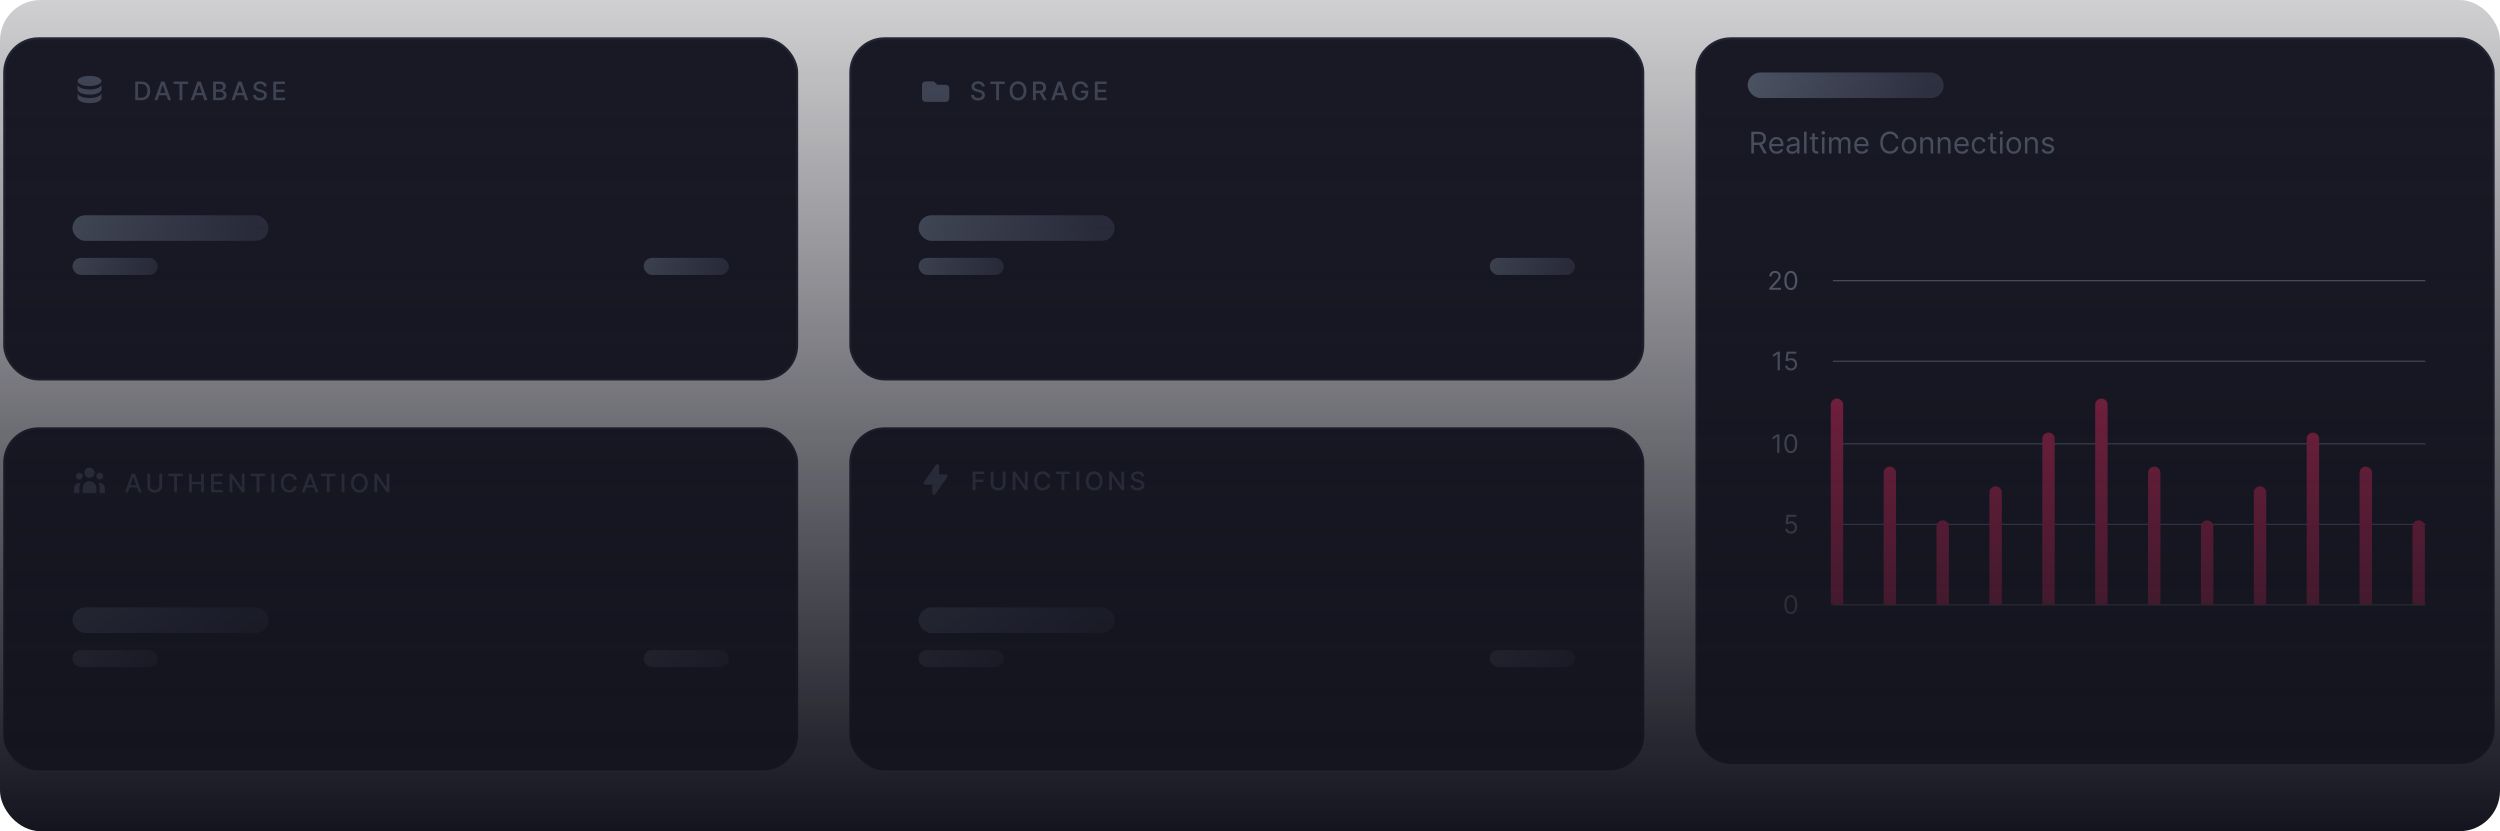 <svg width="1173" height="390" viewBox="0 0 1173 390" fill="none" xmlns="http://www.w3.org/2000/svg">
<g filter="url(#filter0_d_1297_52065)">
<rect x="796" y="2" width="374" height="340" rx="16" fill="#1B1B28"/>
<rect x="796" y="2" width="374" height="340" rx="16" stroke="#282A3B"/>
</g>
<path d="M830.138 135.958V135.191L833.018 132.038C833.357 131.668 833.635 131.347 833.854 131.074C834.072 130.799 834.234 130.54 834.339 130.299C834.447 130.055 834.501 129.799 834.501 129.532C834.501 129.225 834.428 128.959 834.28 128.735C834.135 128.511 833.936 128.337 833.683 128.215C833.43 128.093 833.146 128.032 832.831 128.032C832.496 128.032 832.203 128.101 831.953 128.241C831.706 128.377 831.514 128.569 831.378 128.816C831.244 129.063 831.178 129.353 831.178 129.685H830.172C830.172 129.174 830.29 128.725 830.526 128.339C830.761 127.952 831.082 127.651 831.489 127.435C831.898 127.219 832.357 127.111 832.865 127.111C833.376 127.111 833.83 127.219 834.224 127.435C834.619 127.651 834.929 127.942 835.153 128.309C835.378 128.675 835.49 129.083 835.49 129.532C835.49 129.853 835.432 130.167 835.315 130.474C835.202 130.778 835.003 131.117 834.719 131.492C834.438 131.864 834.047 132.319 833.547 132.856L831.587 134.952V135.021H835.643V135.958H830.138ZM840.25 136.077C839.608 136.077 839.061 135.903 838.609 135.553C838.158 135.201 837.813 134.691 837.574 134.023C837.335 133.353 837.216 132.543 837.216 131.594C837.216 130.651 837.335 129.846 837.574 129.178C837.815 128.508 838.162 127.996 838.614 127.644C839.068 127.289 839.614 127.111 840.25 127.111C840.886 127.111 841.43 127.289 841.882 127.644C842.337 127.996 842.683 128.508 842.922 129.178C843.163 129.846 843.284 130.651 843.284 131.594C843.284 132.543 843.165 133.353 842.926 134.023C842.688 134.691 842.342 135.201 841.891 135.553C841.439 135.903 840.892 136.077 840.25 136.077ZM840.25 135.14C840.886 135.14 841.381 134.833 841.733 134.219C842.085 133.606 842.261 132.731 842.261 131.594C842.261 130.839 842.18 130.195 842.018 129.664C841.859 129.133 841.629 128.728 841.328 128.449C841.03 128.171 840.67 128.032 840.25 128.032C839.619 128.032 839.126 128.343 838.771 128.965C838.416 129.584 838.239 130.461 838.239 131.594C838.239 132.35 838.318 132.992 838.477 133.521C838.636 134.049 838.865 134.451 839.163 134.726C839.464 135.002 839.827 135.14 840.25 135.14Z" fill="#868EA3"/>
<line x1="860" y1="131.708" x2="1138" y2="131.708" stroke="#868EA3" stroke-width="0.5"/>
<path d="M835.093 165.003V173.731H834.036V166.111H833.985L831.854 167.526V166.452L834.036 165.003H835.093ZM840.33 173.85C839.83 173.85 839.38 173.751 838.979 173.552C838.578 173.353 838.257 173.08 838.016 172.734C837.775 172.387 837.642 171.992 837.62 171.549H838.642C838.682 171.944 838.861 172.27 839.179 172.529C839.5 172.785 839.884 172.913 840.33 172.913C840.688 172.913 841.006 172.829 841.284 172.661C841.566 172.493 841.786 172.263 841.945 171.971C842.107 171.675 842.188 171.342 842.188 170.969C842.188 170.589 842.104 170.249 841.936 169.951C841.772 169.65 841.544 169.413 841.255 169.239C840.965 169.066 840.634 168.978 840.262 168.975C839.995 168.972 839.721 169.013 839.439 169.099C839.158 169.181 838.926 169.288 838.745 169.418L837.756 169.299L838.284 165.003H842.819V165.941H839.171L838.864 168.515H838.915C839.094 168.373 839.319 168.255 839.588 168.161C839.858 168.067 840.14 168.02 840.432 168.02C840.966 168.02 841.442 168.148 841.86 168.404C842.28 168.657 842.61 169.003 842.848 169.444C843.09 169.884 843.211 170.387 843.211 170.952C843.211 171.509 843.086 172.006 842.836 172.444C842.588 172.878 842.248 173.222 841.813 173.475C841.378 173.725 840.884 173.85 840.33 173.85Z" fill="#868EA3"/>
<line x1="860" y1="169.481" x2="1138" y2="169.481" stroke="#868EA3" stroke-width="0.5"/>
<path d="M834.893 203.77V212.497H833.837V204.878H833.786L831.655 206.293V205.219L833.837 203.77H834.893ZM840.25 212.616C839.608 212.616 839.061 212.442 838.609 212.092C838.158 211.74 837.813 211.23 837.574 210.562C837.335 209.892 837.216 209.082 837.216 208.133C837.216 207.19 837.335 206.385 837.574 205.717C837.815 205.047 838.162 204.535 838.614 204.183C839.068 203.828 839.614 203.65 840.25 203.65C840.886 203.65 841.43 203.828 841.882 204.183C842.337 204.535 842.683 205.047 842.922 205.717C843.163 206.385 843.284 207.19 843.284 208.133C843.284 209.082 843.165 209.892 842.926 210.562C842.688 211.23 842.342 211.74 841.891 212.092C841.439 212.442 840.892 212.616 840.25 212.616ZM840.25 211.679C840.886 211.679 841.381 211.372 841.733 210.758C842.085 210.145 842.261 209.27 842.261 208.133C842.261 207.378 842.18 206.734 842.018 206.203C841.859 205.672 841.629 205.267 841.328 204.989C841.03 204.71 840.67 204.571 840.25 204.571C839.619 204.571 839.126 204.882 838.771 205.504C838.416 206.123 838.239 207 838.239 208.133C838.239 208.889 838.318 209.531 838.477 210.06C838.636 210.588 838.865 210.99 839.163 211.266C839.464 211.541 839.827 211.679 840.25 211.679Z" fill="#868EA3"/>
<line x1="860" y1="208.247" x2="1138" y2="208.247" stroke="#868EA3" stroke-width="0.5"/>
<path d="M840.33 250.389C839.83 250.389 839.38 250.29 838.979 250.091C838.578 249.892 838.257 249.619 838.016 249.273C837.775 248.926 837.642 248.531 837.62 248.088H838.642C838.682 248.483 838.861 248.81 839.179 249.068C839.5 249.324 839.884 249.452 840.33 249.452C840.688 249.452 841.006 249.368 841.284 249.2C841.566 249.033 841.786 248.802 841.945 248.51C842.107 248.214 842.188 247.881 842.188 247.508C842.188 247.128 842.104 246.788 841.936 246.49C841.772 246.189 841.544 245.952 841.255 245.778C840.965 245.605 840.634 245.517 840.262 245.514C839.995 245.511 839.721 245.552 839.439 245.638C839.158 245.72 838.926 245.827 838.745 245.957L837.756 245.838L838.284 241.543H842.819V242.48H839.171L838.864 245.054H838.915C839.094 244.912 839.319 244.794 839.588 244.7C839.858 244.606 840.14 244.56 840.432 244.56C840.966 244.56 841.442 244.687 841.86 244.943C842.28 245.196 842.61 245.543 842.848 245.983C843.09 246.423 843.211 246.926 843.211 247.491C843.211 248.048 843.086 248.545 842.836 248.983C842.588 249.418 842.248 249.761 841.813 250.014C841.378 250.264 840.884 250.389 840.33 250.389Z" fill="#868EA3"/>
<line x1="860" y1="246.02" x2="1138" y2="246.02" stroke="#868EA3" stroke-width="0.5"/>
<path d="M840.25 288.161C839.608 288.161 839.061 287.987 838.609 287.637C838.158 287.285 837.813 286.775 837.574 286.107C837.335 285.437 837.216 284.627 837.216 283.678C837.216 282.735 837.335 281.93 837.574 281.262C837.815 280.592 838.162 280.08 838.614 279.728C839.068 279.373 839.614 279.195 840.25 279.195C840.886 279.195 841.43 279.373 841.882 279.728C842.337 280.08 842.683 280.592 842.922 281.262C843.163 281.93 843.284 282.735 843.284 283.678C843.284 284.627 843.165 285.437 842.926 286.107C842.688 286.775 842.342 287.285 841.891 287.637C841.439 287.987 840.892 288.161 840.25 288.161ZM840.25 287.224C840.886 287.224 841.381 286.917 841.733 286.303C842.085 285.69 842.261 284.815 842.261 283.678C842.261 282.923 842.18 282.279 842.018 281.748C841.859 281.217 841.629 280.812 841.328 280.533C841.03 280.255 840.67 280.116 840.25 280.116C839.619 280.116 839.126 280.427 838.771 281.049C838.416 281.668 838.239 282.545 838.239 283.678C838.239 284.434 838.318 285.076 838.477 285.604C838.636 286.133 838.865 286.535 839.163 286.81C839.464 287.086 839.827 287.224 840.25 287.224Z" fill="#868EA3"/>
<line x1="860" y1="283.792" x2="1138" y2="283.792" stroke="#868EA3" stroke-width="0.5"/>
<g filter="url(#filter1_d_1297_52065)">
<rect x="2" y="185" width="372" height="160" rx="16" fill="#1B1B28"/>
<rect x="2" y="185" width="372" height="160" rx="16" stroke="#282A3B"/>
</g>
<rect x="34" y="285" width="92" height="12" rx="6" fill="url(#paint0_linear_1297_52065)"/>
<rect x="34" y="305" width="40" height="8" rx="4" fill="url(#paint1_linear_1297_52065)"/>
<rect x="302" y="305" width="40" height="8" rx="4" fill="url(#paint2_linear_1297_52065)"/>
<path d="M60.039 231H58.641L61.782 222.273H63.303L66.444 231H65.046L62.579 223.858H62.511L60.039 231ZM60.273 227.582H64.808V228.69H60.273V227.582ZM74.757 222.273H76.078V228.013C76.078 228.624 75.934 229.165 75.647 229.636C75.36 230.105 74.957 230.474 74.437 230.744C73.917 231.011 73.308 231.145 72.609 231.145C71.913 231.145 71.305 231.011 70.785 230.744C70.265 230.474 69.862 230.105 69.575 229.636C69.288 229.165 69.144 228.624 69.144 228.013V222.273H70.461V227.906C70.461 228.301 70.548 228.652 70.721 228.959C70.897 229.266 71.146 229.507 71.467 229.683C71.788 229.857 72.168 229.943 72.609 229.943C73.052 229.943 73.434 229.857 73.755 229.683C74.079 229.507 74.326 229.266 74.496 228.959C74.67 228.652 74.757 228.301 74.757 227.906V222.273ZM79.001 223.406V222.273H85.756V223.406H83.033V231H81.72V223.406H79.001ZM88.688 231V222.273H90.005V226.065H94.356V222.273H95.677V231H94.356V227.195H90.005V231H88.688ZM99.035 231V222.273H104.506V223.406H100.351V226.065H104.221V227.195H100.351V229.866H104.557V231H99.035ZM114.749 222.273V231H113.539L109.103 224.599H109.022V231H107.705V222.273H108.924L113.364 228.682H113.445V222.273H114.749ZM117.68 223.406V222.273H124.434V223.406H121.711V231H120.398V223.406H117.68ZM128.683 222.273V231H127.366V222.273H128.683ZM139.289 225.111H137.96C137.909 224.827 137.813 224.577 137.674 224.361C137.535 224.145 137.365 223.962 137.163 223.811C136.961 223.661 136.735 223.547 136.485 223.47C136.238 223.393 135.975 223.355 135.697 223.355C135.194 223.355 134.744 223.482 134.346 223.734C133.951 223.987 133.639 224.358 133.409 224.847C133.181 225.335 133.068 225.932 133.068 226.636C133.068 227.347 133.181 227.946 133.409 228.435C133.639 228.923 133.953 229.293 134.35 229.543C134.748 229.793 135.196 229.918 135.693 229.918C135.968 229.918 136.23 229.881 136.477 229.807C136.727 229.73 136.953 229.618 137.154 229.47C137.356 229.322 137.526 229.142 137.666 228.929C137.808 228.713 137.906 228.466 137.96 228.188L139.289 228.192C139.218 228.621 139.08 229.016 138.876 229.376C138.674 229.734 138.414 230.044 138.096 230.305C137.781 230.564 137.42 230.764 137.014 230.906C136.607 231.048 136.164 231.119 135.684 231.119C134.928 231.119 134.255 230.94 133.664 230.582C133.073 230.222 132.607 229.706 132.267 229.036C131.928 228.365 131.759 227.565 131.759 226.636C131.759 225.705 131.93 224.905 132.271 224.237C132.612 223.567 133.078 223.053 133.669 222.695C134.259 222.334 134.931 222.153 135.684 222.153C136.147 222.153 136.579 222.22 136.98 222.354C137.383 222.484 137.745 222.678 138.066 222.933C138.387 223.186 138.653 223.496 138.863 223.862C139.073 224.226 139.215 224.642 139.289 225.111ZM142.984 231H141.586L144.726 222.273H146.248L149.388 231H147.991L145.523 223.858H145.455L142.984 231ZM143.218 227.582H147.752V228.69H143.218V227.582ZM150.627 223.406V222.273H157.381V223.406H154.658V231H153.346V223.406H150.627ZM161.631 222.273V231H160.314V222.273H161.631ZM172.569 226.636C172.569 227.568 172.399 228.369 172.058 229.04C171.717 229.707 171.25 230.222 170.656 230.582C170.065 230.94 169.393 231.119 168.64 231.119C167.884 231.119 167.21 230.94 166.616 230.582C166.025 230.222 165.559 229.706 165.218 229.036C164.877 228.365 164.707 227.565 164.707 226.636C164.707 225.705 164.877 224.905 165.218 224.237C165.559 223.567 166.025 223.053 166.616 222.695C167.21 222.334 167.884 222.153 168.64 222.153C169.393 222.153 170.065 222.334 170.656 222.695C171.25 223.053 171.717 223.567 172.058 224.237C172.399 224.905 172.569 225.705 172.569 226.636ZM171.265 226.636C171.265 225.926 171.15 225.328 170.92 224.842C170.693 224.354 170.38 223.984 169.982 223.734C169.588 223.482 169.14 223.355 168.64 223.355C168.137 223.355 167.688 223.482 167.294 223.734C166.899 223.984 166.586 224.354 166.356 224.842C166.129 225.328 166.015 225.926 166.015 226.636C166.015 227.347 166.129 227.946 166.356 228.435C166.586 228.92 166.899 229.29 167.294 229.543C167.688 229.793 168.137 229.918 168.64 229.918C169.14 229.918 169.588 229.793 169.982 229.543C170.38 229.29 170.693 228.92 170.92 228.435C171.15 227.946 171.265 227.347 171.265 226.636ZM182.695 222.273V231H181.485L177.049 224.599H176.968V231H175.651V222.273H176.87L181.31 228.682H181.391V222.273H182.695Z" fill="#4F5769"/>
<g filter="url(#filter2_d_1297_52065)">
<rect x="399" y="185" width="372" height="160" rx="16" fill="#1B1B28"/>
<rect x="399" y="185" width="372" height="160" rx="16" stroke="#282A3B"/>
</g>
<rect x="431" y="285" width="92" height="12" rx="6" fill="url(#paint3_linear_1297_52065)"/>
<rect x="431" y="305" width="40" height="8" rx="4" fill="url(#paint4_linear_1297_52065)"/>
<rect x="699" y="305" width="40" height="8" rx="4" fill="url(#paint5_linear_1297_52065)"/>
<path d="M456.384 230V221.273H461.796V222.406H457.701V225.065H461.408V226.195H457.701V230H456.384ZM470.468 221.273H471.789V227.013C471.789 227.624 471.645 228.165 471.358 228.636C471.072 229.105 470.668 229.474 470.148 229.744C469.628 230.011 469.019 230.145 468.32 230.145C467.624 230.145 467.016 230.011 466.496 229.744C465.976 229.474 465.573 229.105 465.286 228.636C464.999 228.165 464.856 227.624 464.856 227.013V221.273H466.172V226.906C466.172 227.301 466.259 227.652 466.432 227.959C466.608 228.266 466.857 228.507 467.178 228.683C467.499 228.857 467.88 228.943 468.32 228.943C468.763 228.943 469.145 228.857 469.466 228.683C469.79 228.507 470.037 228.266 470.208 227.959C470.381 227.652 470.468 227.301 470.468 226.906V221.273ZM482.187 221.273V230H480.977L476.541 223.599H476.46V230H475.143V221.273H476.362L480.802 227.682H480.883V221.273H482.187ZM492.797 224.111H491.467C491.416 223.827 491.321 223.577 491.182 223.361C491.042 223.145 490.872 222.962 490.67 222.811C490.469 222.661 490.243 222.547 489.993 222.47C489.746 222.393 489.483 222.355 489.204 222.355C488.702 222.355 488.251 222.482 487.853 222.734C487.459 222.987 487.146 223.358 486.916 223.847C486.689 224.335 486.575 224.932 486.575 225.636C486.575 226.347 486.689 226.946 486.916 227.435C487.146 227.923 487.46 228.293 487.858 228.543C488.255 228.793 488.703 228.918 489.2 228.918C489.476 228.918 489.737 228.881 489.984 228.807C490.234 228.73 490.46 228.618 490.662 228.47C490.863 228.322 491.034 228.142 491.173 227.929C491.315 227.713 491.413 227.466 491.467 227.188L492.797 227.192C492.726 227.621 492.588 228.016 492.383 228.376C492.182 228.734 491.922 229.044 491.603 229.305C491.288 229.564 490.927 229.764 490.521 229.906C490.115 230.048 489.672 230.119 489.192 230.119C488.436 230.119 487.763 229.94 487.172 229.582C486.581 229.222 486.115 228.706 485.774 228.036C485.436 227.365 485.267 226.565 485.267 225.636C485.267 224.705 485.437 223.905 485.778 223.237C486.119 222.567 486.585 222.053 487.176 221.695C487.767 221.334 488.439 221.153 489.192 221.153C489.655 221.153 490.086 221.22 490.487 221.354C490.89 221.484 491.253 221.678 491.574 221.933C491.895 222.186 492.16 222.496 492.371 222.862C492.581 223.226 492.723 223.642 492.797 224.111ZM495.382 222.406V221.273H502.136V222.406H499.413V230H498.101V222.406H495.382ZM506.385 221.273V230H505.069V221.273H506.385ZM517.324 225.636C517.324 226.568 517.154 227.369 516.813 228.04C516.472 228.707 516.004 229.222 515.411 229.582C514.82 229.94 514.148 230.119 513.395 230.119C512.639 230.119 511.965 229.94 511.371 229.582C510.78 229.222 510.314 228.706 509.973 228.036C509.632 227.365 509.462 226.565 509.462 225.636C509.462 224.705 509.632 223.905 509.973 223.237C510.314 222.567 510.78 222.053 511.371 221.695C511.965 221.334 512.639 221.153 513.395 221.153C514.148 221.153 514.82 221.334 515.411 221.695C516.004 222.053 516.472 222.567 516.813 223.237C517.154 223.905 517.324 224.705 517.324 225.636ZM516.02 225.636C516.02 224.926 515.905 224.328 515.675 223.842C515.448 223.354 515.135 222.984 514.737 222.734C514.343 222.482 513.895 222.355 513.395 222.355C512.892 222.355 512.443 222.482 512.048 222.734C511.654 222.984 511.341 223.354 511.111 223.842C510.884 224.328 510.77 224.926 510.77 225.636C510.77 226.347 510.884 226.946 511.111 227.435C511.341 227.92 511.654 228.29 512.048 228.543C512.443 228.793 512.892 228.918 513.395 228.918C513.895 228.918 514.343 228.793 514.737 228.543C515.135 228.29 515.448 227.92 515.675 227.435C515.905 226.946 516.02 226.347 516.02 225.636ZM527.45 221.273V230H526.24L521.803 223.599H521.723V230H520.406V221.273H521.625L526.065 227.682H526.146V221.273H527.45ZM535.571 223.565C535.525 223.162 535.338 222.849 535.008 222.628C534.679 222.403 534.264 222.291 533.764 222.291C533.406 222.291 533.096 222.348 532.835 222.462C532.573 222.572 532.37 222.726 532.225 222.922C532.083 223.115 532.012 223.335 532.012 223.582C532.012 223.79 532.061 223.969 532.157 224.119C532.257 224.27 532.386 224.396 532.545 224.499C532.707 224.598 532.88 224.682 533.065 224.75C533.25 224.815 533.427 224.869 533.598 224.912L534.45 225.134C534.728 225.202 535.014 225.294 535.306 225.411C535.599 225.527 535.87 225.68 536.12 225.871C536.37 226.061 536.572 226.297 536.725 226.578C536.882 226.859 536.96 227.196 536.96 227.588C536.96 228.082 536.832 228.521 536.576 228.905C536.323 229.288 535.955 229.591 535.473 229.812C534.992 230.034 534.411 230.145 533.73 230.145C533.076 230.145 532.511 230.041 532.034 229.834C531.556 229.626 531.183 229.332 530.913 228.952C530.643 228.568 530.494 228.114 530.465 227.588H531.786C531.812 227.903 531.914 228.166 532.093 228.376C532.275 228.584 532.507 228.739 532.788 228.841C533.072 228.94 533.383 228.99 533.721 228.99C534.093 228.99 534.424 228.932 534.714 228.815C535.007 228.696 535.237 228.531 535.404 228.321C535.572 228.108 535.656 227.859 535.656 227.575C535.656 227.317 535.582 227.105 535.434 226.94C535.289 226.776 535.092 226.639 534.842 226.531C534.595 226.423 534.315 226.328 534.002 226.246L532.971 225.964C532.272 225.774 531.718 225.494 531.309 225.125C530.903 224.756 530.7 224.267 530.7 223.659C530.7 223.156 530.836 222.717 531.109 222.342C531.382 221.967 531.751 221.676 532.217 221.469C532.683 221.259 533.208 221.153 533.794 221.153C534.384 221.153 534.906 221.257 535.357 221.464C535.812 221.672 536.17 221.957 536.431 222.321C536.693 222.682 536.829 223.097 536.84 223.565H535.571Z" fill="#4F5769"/>
<g filter="url(#filter3_d_1297_52065)">
<rect x="2" y="2" width="372" height="160" rx="16" fill="#1B1B28"/>
<rect x="2" y="2" width="372" height="160" rx="16" stroke="#282A3B"/>
</g>
<path d="M66.283 47H63.458V38.273H66.373C67.228 38.273 67.962 38.447 68.576 38.797C69.189 39.144 69.66 39.642 69.986 40.293C70.316 40.94 70.481 41.717 70.481 42.624C70.481 43.533 70.314 44.314 69.982 44.967C69.653 45.621 69.175 46.124 68.55 46.476C67.925 46.825 67.169 47 66.283 47ZM64.775 45.849H66.211C66.876 45.849 67.428 45.724 67.868 45.474C68.309 45.222 68.638 44.856 68.857 44.379C69.076 43.899 69.185 43.314 69.185 42.624C69.185 41.939 69.076 41.358 68.857 40.881C68.641 40.403 68.319 40.041 67.89 39.794C67.461 39.547 66.928 39.423 66.292 39.423H64.775V45.849ZM73.862 47H72.464L75.605 38.273H77.126L80.266 47H78.869L76.401 39.858H76.333L73.862 47ZM74.096 43.582H78.63V44.69H74.096V43.582ZM81.505 39.406V38.273H88.259V39.406H85.536V47H84.224V39.406H81.505ZM90.898 47H89.5L92.641 38.273H94.162L97.303 47H95.905L93.438 39.858H93.37L90.898 47ZM91.132 43.582H95.666V44.69H91.132V43.582ZM100.003 47V38.273H103.199C103.818 38.273 104.331 38.375 104.737 38.58C105.144 38.781 105.448 39.055 105.649 39.402C105.851 39.746 105.952 40.133 105.952 40.565C105.952 40.929 105.885 41.236 105.752 41.486C105.618 41.733 105.439 41.932 105.215 42.082C104.993 42.23 104.749 42.338 104.482 42.406V42.492C104.771 42.506 105.054 42.599 105.33 42.773C105.608 42.943 105.838 43.186 106.02 43.501C106.202 43.817 106.293 44.2 106.293 44.652C106.293 45.098 106.188 45.499 105.977 45.854C105.77 46.206 105.449 46.486 105.014 46.693C104.58 46.898 104.024 47 103.348 47H100.003ZM101.32 45.871H103.22C103.851 45.871 104.303 45.749 104.575 45.504C104.848 45.26 104.985 44.955 104.985 44.588C104.985 44.312 104.915 44.06 104.776 43.83C104.637 43.599 104.438 43.416 104.179 43.28C103.923 43.144 103.62 43.075 103.267 43.075H101.32V45.871ZM101.32 42.048H103.084C103.379 42.048 103.645 41.992 103.881 41.878C104.12 41.764 104.308 41.605 104.448 41.401C104.59 41.193 104.661 40.949 104.661 40.668C104.661 40.307 104.534 40.004 104.281 39.76C104.029 39.516 103.641 39.394 103.118 39.394H101.32V42.048ZM110.032 47H108.634L111.775 38.273H113.296L116.437 47H115.039L112.572 39.858H112.503L110.032 47ZM110.266 43.582H114.8V44.69H110.266V43.582ZM123.827 40.565C123.781 40.162 123.594 39.849 123.264 39.628C122.935 39.403 122.52 39.291 122.02 39.291C121.662 39.291 121.352 39.348 121.091 39.462C120.829 39.572 120.626 39.726 120.481 39.922C120.339 40.115 120.268 40.335 120.268 40.582C120.268 40.79 120.317 40.969 120.413 41.119C120.513 41.27 120.642 41.396 120.801 41.499C120.963 41.598 121.136 41.682 121.321 41.75C121.506 41.815 121.683 41.869 121.854 41.912L122.706 42.133C122.984 42.202 123.27 42.294 123.562 42.41C123.855 42.527 124.126 42.68 124.376 42.871C124.626 43.061 124.828 43.297 124.981 43.578C125.138 43.859 125.216 44.196 125.216 44.588C125.216 45.082 125.088 45.521 124.832 45.905C124.579 46.288 124.212 46.591 123.729 46.812C123.248 47.034 122.667 47.145 121.986 47.145C121.332 47.145 120.767 47.041 120.29 46.834C119.812 46.626 119.439 46.332 119.169 45.952C118.899 45.568 118.75 45.114 118.721 44.588H120.042C120.068 44.903 120.17 45.166 120.349 45.376C120.531 45.584 120.763 45.739 121.044 45.841C121.328 45.94 121.639 45.99 121.977 45.99C122.349 45.99 122.68 45.932 122.97 45.815C123.263 45.696 123.493 45.531 123.66 45.321C123.828 45.108 123.912 44.859 123.912 44.575C123.912 44.317 123.838 44.105 123.69 43.94C123.545 43.776 123.348 43.639 123.098 43.531C122.851 43.423 122.571 43.328 122.258 43.246L121.227 42.965C120.528 42.774 119.974 42.494 119.565 42.125C119.159 41.756 118.956 41.267 118.956 40.659C118.956 40.156 119.092 39.717 119.365 39.342C119.638 38.967 120.007 38.676 120.473 38.469C120.939 38.258 121.464 38.153 122.05 38.153C122.64 38.153 123.162 38.257 123.613 38.465C124.068 38.672 124.426 38.957 124.687 39.321C124.949 39.682 125.085 40.097 125.096 40.565H123.827ZM128.229 47V38.273H133.701V39.406H129.546V42.065H133.415V43.195H129.546V45.867H133.752V47H128.229Z" fill="#4F5769"/>
<g filter="url(#filter4_d_1297_52065)">
<rect x="399" y="2" width="372" height="160" rx="16" fill="#1B1B28"/>
<rect x="399" y="2" width="372" height="160" rx="16" stroke="#282A3B"/>
</g>
<rect x="431" y="101" width="92" height="12" rx="6" fill="url(#paint6_linear_1297_52065)"/>
<rect x="431" y="121" width="40" height="8" rx="4" fill="url(#paint7_linear_1297_52065)"/>
<rect x="699" y="121" width="40" height="8" rx="4" fill="url(#paint8_linear_1297_52065)"/>
<path d="M432.6 39.8C432.6 38.916 433.316 38.2 434.2 38.2H438.2L439.8 39.8H443.8C444.684 39.8 445.4 40.516 445.4 41.4V46.2C445.4 47.084 444.684 47.8 443.8 47.8H434.2C433.316 47.8 432.6 47.084 432.6 46.2V39.8Z" fill="#4F5769"/>
<path d="M460.733 40.565C460.687 40.162 460.5 39.849 460.17 39.628C459.841 39.403 459.426 39.291 458.926 39.291C458.568 39.291 458.258 39.348 457.997 39.462C457.736 39.572 457.532 39.726 457.388 39.922C457.246 40.115 457.174 40.335 457.174 40.582C457.174 40.79 457.223 40.969 457.319 41.119C457.419 41.27 457.548 41.396 457.707 41.499C457.869 41.598 458.042 41.682 458.227 41.75C458.412 41.815 458.589 41.869 458.76 41.912L459.612 42.133C459.89 42.202 460.176 42.294 460.469 42.41C460.761 42.527 461.032 42.68 461.282 42.871C461.532 43.061 461.734 43.297 461.888 43.578C462.044 43.859 462.122 44.196 462.122 44.588C462.122 45.082 461.994 45.521 461.738 45.905C461.486 46.288 461.118 46.591 460.635 46.812C460.155 47.034 459.574 47.145 458.892 47.145C458.238 47.145 457.673 47.041 457.196 46.834C456.719 46.626 456.345 46.332 456.075 45.952C455.805 45.568 455.656 45.114 455.628 44.588H456.949C456.974 44.903 457.076 45.166 457.255 45.376C457.437 45.584 457.669 45.739 457.95 45.841C458.234 45.94 458.545 45.99 458.883 45.99C459.255 45.99 459.586 45.932 459.876 45.815C460.169 45.696 460.399 45.531 460.567 45.321C460.734 45.108 460.818 44.859 460.818 44.575C460.818 44.317 460.744 44.105 460.596 43.94C460.451 43.776 460.254 43.639 460.004 43.531C459.757 43.423 459.477 43.328 459.165 43.246L458.133 42.965C457.434 42.774 456.88 42.494 456.471 42.125C456.065 41.756 455.862 41.267 455.862 40.659C455.862 40.156 455.998 39.717 456.271 39.342C456.544 38.967 456.913 38.676 457.379 38.469C457.845 38.258 458.371 38.153 458.956 38.153C459.547 38.153 460.068 38.257 460.52 38.465C460.974 38.672 461.332 38.957 461.594 39.321C461.855 39.682 461.991 40.097 462.003 40.565H460.733ZM464.705 39.406V38.273H471.459V39.406H468.736V47H467.424V39.406H464.705ZM481.598 42.636C481.598 43.568 481.427 44.369 481.086 45.04C480.746 45.707 480.278 46.222 479.684 46.582C479.094 46.94 478.422 47.119 477.669 47.119C476.913 47.119 476.238 46.94 475.645 46.582C475.054 46.222 474.588 45.706 474.247 45.035C473.906 44.365 473.736 43.565 473.736 42.636C473.736 41.705 473.906 40.905 474.247 40.237C474.588 39.567 475.054 39.053 475.645 38.695C476.238 38.334 476.913 38.153 477.669 38.153C478.422 38.153 479.094 38.334 479.684 38.695C480.278 39.053 480.746 39.567 481.086 40.237C481.427 40.905 481.598 41.705 481.598 42.636ZM480.294 42.636C480.294 41.926 480.179 41.328 479.949 40.842C479.721 40.354 479.409 39.984 479.011 39.734C478.616 39.481 478.169 39.355 477.669 39.355C477.166 39.355 476.717 39.481 476.322 39.734C475.927 39.984 475.615 40.354 475.385 40.842C475.157 41.328 475.044 41.926 475.044 42.636C475.044 43.347 475.157 43.946 475.385 44.435C475.615 44.92 475.927 45.29 476.322 45.543C476.717 45.793 477.166 45.918 477.669 45.918C478.169 45.918 478.616 45.793 479.011 45.543C479.409 45.29 479.721 44.92 479.949 44.435C480.179 43.946 480.294 43.347 480.294 42.636ZM484.68 47V38.273H487.79C488.466 38.273 489.028 38.389 489.474 38.622C489.922 38.855 490.258 39.178 490.479 39.59C490.701 39.999 490.812 40.472 490.812 41.008C490.812 41.543 490.699 42.013 490.475 42.419C490.253 42.822 489.918 43.136 489.469 43.361C489.023 43.585 488.462 43.697 487.786 43.697H485.43V42.564H487.667C488.093 42.564 488.439 42.503 488.706 42.381C488.976 42.258 489.174 42.081 489.299 41.848C489.424 41.615 489.486 41.335 489.486 41.008C489.486 40.679 489.422 40.394 489.295 40.152C489.17 39.91 488.972 39.726 488.702 39.598C488.435 39.467 488.084 39.402 487.65 39.402H485.996V47H484.68ZM488.988 43.062L491.144 47H489.644L487.53 43.062H488.988ZM494.591 47H493.193L496.334 38.273H497.855L500.996 47H499.598L497.131 39.858H497.063L494.591 47ZM494.825 43.582H499.36V44.69H494.825V43.582ZM509.192 41.03C509.11 40.771 508.999 40.54 508.86 40.335C508.724 40.128 508.56 39.952 508.37 39.807C508.18 39.659 507.962 39.547 507.718 39.47C507.476 39.394 507.211 39.355 506.921 39.355C506.43 39.355 505.986 39.481 505.591 39.734C505.197 39.987 504.884 40.358 504.654 40.847C504.427 41.332 504.313 41.928 504.313 42.632C504.313 43.34 504.428 43.938 504.658 44.426C504.888 44.915 505.204 45.285 505.604 45.538C506.005 45.791 506.461 45.918 506.972 45.918C507.447 45.918 507.86 45.821 508.212 45.628C508.567 45.435 508.841 45.162 509.035 44.81C509.231 44.455 509.329 44.037 509.329 43.557L509.67 43.621H507.172V42.534H510.603V43.527C510.603 44.26 510.447 44.896 510.134 45.436C509.824 45.973 509.395 46.388 508.847 46.68C508.302 46.973 507.677 47.119 506.972 47.119C506.182 47.119 505.489 46.938 504.893 46.574C504.299 46.21 503.836 45.695 503.503 45.027C503.171 44.356 503.005 43.561 503.005 42.641C503.005 41.945 503.101 41.32 503.295 40.766C503.488 40.212 503.759 39.742 504.109 39.355C504.461 38.966 504.874 38.669 505.349 38.465C505.826 38.257 506.347 38.153 506.912 38.153C507.384 38.153 507.823 38.223 508.229 38.362C508.638 38.501 509.002 38.699 509.32 38.955C509.641 39.21 509.907 39.514 510.117 39.867C510.327 40.216 510.469 40.604 510.543 41.03H509.192ZM513.714 47V38.273H519.186V39.406H515.031V42.065H518.9V43.195H515.031V45.867H519.237V47H513.714Z" fill="#4F5769"/>
<path d="M36.4 43.6V46C36.4 47.325 38.907 48.4 42 48.4C45.093 48.4 47.6 47.325 47.6 46V43.6C47.6 44.925 45.093 46 42 46C38.907 46 36.4 44.925 36.4 43.6Z" fill="#4F5769"/>
<path d="M36.4 39.6V42C36.4 43.325 38.907 44.4 42 44.4C45.093 44.4 47.6 43.325 47.6 42V39.6C47.6 40.925 45.093 42 42 42C38.907 42 36.4 40.925 36.4 39.6Z" fill="#4F5769"/>
<path d="M47.6 38C47.6 39.325 45.093 40.4 42 40.4C38.907 40.4 36.4 39.325 36.4 38C36.4 36.675 38.907 35.6 42 35.6C45.093 35.6 47.6 36.675 47.6 38Z" fill="#4F5769"/>
<path d="M44.4 221.8C44.4 223.126 43.326 224.2 42 224.2C40.675 224.2 39.6 223.126 39.6 221.8C39.6 220.475 40.675 219.4 42 219.4C43.326 219.4 44.4 220.475 44.4 221.8Z" fill="#4F5769"/>
<path d="M48.4 223.4C48.4 224.284 47.684 225 46.8 225C45.917 225 45.2 224.284 45.2 223.4C45.2 222.516 45.917 221.8 46.8 221.8C47.684 221.8 48.4 222.516 48.4 223.4Z" fill="#4F5769"/>
<path d="M45.2 229C45.2 227.233 43.768 225.8 42 225.8C40.233 225.8 38.8 227.233 38.8 229V231.4H45.2V229Z" fill="#4F5769"/>
<path d="M38.8 223.4C38.8 224.284 38.084 225 37.2 225C36.317 225 35.6 224.284 35.6 223.4C35.6 222.516 36.317 221.8 37.2 221.8C38.084 221.8 38.8 222.516 38.8 223.4Z" fill="#4F5769"/>
<path d="M46.8 231.4V229C46.8 228.157 46.583 227.364 46.201 226.675C46.392 226.626 46.593 226.6 46.8 226.6C48.126 226.6 49.2 227.675 49.2 229V231.4H46.8Z" fill="#4F5769"/>
<path d="M37.8 226.675C37.418 227.364 37.2 228.157 37.2 229V231.4H34.8V229C34.8 227.675 35.875 226.6 37.2 226.6C37.407 226.6 37.608 226.626 37.8 226.675Z" fill="#4F5769"/>
<path fill-rule="evenodd" clip-rule="evenodd" d="M440.04 217.837C440.373 217.942 440.6 218.251 440.6 218.6V222.6L443.8 222.6C444.098 222.6 444.372 222.766 444.509 223.031C444.647 223.295 444.626 223.614 444.455 223.859L438.855 231.859C438.655 232.145 438.292 232.268 437.959 232.163C437.626 232.058 437.4 231.749 437.4 231.4L437.4 227.4H434.2C433.902 227.4 433.628 227.234 433.49 226.969C433.353 226.705 433.373 226.386 433.545 226.141L439.145 218.141C439.345 217.855 439.707 217.732 440.04 217.837Z" fill="#4F5769"/>
<rect x="820" y="34" width="92" height="12" rx="6" fill="url(#paint9_linear_1297_52065)"/>
<path d="M821.71 72V61.818H825.15C825.945 61.818 826.598 61.954 827.109 62.226C827.619 62.494 827.997 62.864 828.242 63.334C828.487 63.805 828.61 64.34 828.61 64.94C828.61 65.54 828.487 66.072 828.242 66.536C827.997 67 827.621 67.365 827.114 67.63C826.607 67.892 825.959 68.023 825.17 68.023H822.386V66.909H825.13C825.674 66.909 826.111 66.829 826.442 66.671C826.777 66.511 827.019 66.286 827.168 65.994C827.321 65.699 827.397 65.348 827.397 64.94C827.397 64.533 827.321 64.176 827.168 63.871C827.016 63.566 826.772 63.331 826.438 63.166C826.103 62.996 825.66 62.912 825.11 62.912H822.942V72H821.71ZM826.502 67.426L829.008 72H827.576L825.11 67.426H826.502ZM833.625 72.159C832.889 72.159 832.255 71.997 831.721 71.672C831.191 71.344 830.781 70.886 830.493 70.3C830.208 69.71 830.066 69.024 830.066 68.242C830.066 67.459 830.208 66.77 830.493 66.173C830.781 65.573 831.182 65.106 831.696 64.771C832.213 64.433 832.816 64.264 833.506 64.264C833.904 64.264 834.296 64.331 834.684 64.463C835.072 64.596 835.425 64.811 835.743 65.109C836.061 65.404 836.315 65.796 836.504 66.283C836.693 66.77 836.787 67.37 836.787 68.082V68.579H830.901V67.565H835.594C835.594 67.135 835.508 66.75 835.335 66.412C835.166 66.074 834.924 65.807 834.61 65.612C834.298 65.416 833.93 65.318 833.506 65.318C833.039 65.318 832.634 65.434 832.293 65.666C831.955 65.895 831.695 66.193 831.512 66.561C831.33 66.929 831.239 67.323 831.239 67.744V68.421C831.239 68.997 831.338 69.486 831.537 69.887C831.739 70.285 832.019 70.588 832.377 70.797C832.735 71.002 833.151 71.105 833.625 71.105C833.933 71.105 834.212 71.062 834.46 70.976C834.712 70.886 834.929 70.754 835.112 70.578C835.294 70.399 835.435 70.177 835.534 69.912L836.668 70.23C836.548 70.615 836.348 70.953 836.066 71.244C835.785 71.533 835.436 71.758 835.022 71.921C834.608 72.079 834.142 72.159 833.625 72.159ZM840.819 72.179C840.335 72.179 839.896 72.088 839.502 71.906C839.107 71.72 838.794 71.453 838.562 71.105C838.33 70.754 838.214 70.329 838.214 69.832C838.214 69.395 838.3 69.04 838.472 68.769C838.645 68.493 838.875 68.278 839.164 68.122C839.452 67.966 839.77 67.85 840.118 67.774C840.469 67.695 840.822 67.632 841.177 67.585C841.641 67.526 842.017 67.481 842.306 67.451C842.597 67.418 842.809 67.363 842.942 67.287C843.078 67.211 843.146 67.078 843.146 66.889V66.849C843.146 66.359 843.012 65.978 842.743 65.706C842.478 65.434 842.075 65.298 841.535 65.298C840.975 65.298 840.536 65.421 840.218 65.666C839.899 65.912 839.676 66.173 839.546 66.452L838.433 66.054C838.632 65.59 838.897 65.229 839.228 64.97C839.563 64.708 839.927 64.526 840.322 64.423C840.72 64.317 841.111 64.264 841.495 64.264C841.74 64.264 842.022 64.294 842.34 64.354C842.662 64.41 842.972 64.528 843.27 64.707C843.572 64.886 843.822 65.156 844.021 65.517C844.22 65.878 844.319 66.362 844.319 66.969V72H843.146V70.966H843.086C843.007 71.132 842.874 71.309 842.688 71.498C842.503 71.687 842.256 71.847 841.948 71.98C841.639 72.113 841.263 72.179 840.819 72.179ZM840.998 71.125C841.462 71.125 841.853 71.034 842.171 70.852C842.493 70.669 842.735 70.434 842.897 70.146C843.063 69.857 843.146 69.554 843.146 69.236V68.162C843.096 68.222 842.987 68.276 842.818 68.326C842.652 68.372 842.46 68.414 842.241 68.45C842.026 68.483 841.815 68.513 841.61 68.54C841.407 68.563 841.243 68.583 841.117 68.599C840.812 68.639 840.527 68.704 840.262 68.793C840 68.879 839.788 69.01 839.626 69.186C839.467 69.358 839.387 69.594 839.387 69.892C839.387 70.3 839.538 70.608 839.84 70.817C840.145 71.022 840.531 71.125 840.998 71.125ZM847.634 61.818V72H846.461V61.818H847.634ZM853.104 64.364V65.358H849.146V64.364H853.104ZM850.3 62.534H851.473V69.812C851.473 70.144 851.521 70.392 851.617 70.558C851.717 70.721 851.843 70.83 851.995 70.886C852.151 70.939 852.315 70.966 852.487 70.966C852.617 70.966 852.723 70.959 852.806 70.946C852.888 70.93 852.955 70.916 853.004 70.906L853.243 71.96C853.164 71.99 853.052 72.02 852.91 72.05C852.767 72.083 852.587 72.099 852.368 72.099C852.037 72.099 851.712 72.028 851.394 71.886C851.079 71.743 850.817 71.526 850.608 71.234C850.403 70.943 850.3 70.575 850.3 70.131V62.534ZM854.869 72V64.364H856.042V72H854.869ZM855.465 63.091C855.237 63.091 855.039 63.013 854.874 62.857C854.711 62.702 854.63 62.514 854.63 62.295C854.63 62.077 854.711 61.889 854.874 61.734C855.039 61.578 855.237 61.5 855.465 61.5C855.694 61.5 855.89 61.578 856.052 61.734C856.218 61.889 856.301 62.077 856.301 62.295C856.301 62.514 856.218 62.702 856.052 62.857C855.89 63.013 855.694 63.091 855.465 63.091ZM858.191 72V64.364H859.325V65.557H859.424C859.583 65.149 859.84 64.833 860.195 64.607C860.549 64.379 860.975 64.264 861.472 64.264C861.976 64.264 862.395 64.379 862.73 64.607C863.068 64.833 863.332 65.149 863.521 65.557H863.6C863.796 65.162 864.089 64.849 864.48 64.617C864.871 64.382 865.34 64.264 865.887 64.264C866.57 64.264 867.128 64.478 867.562 64.906C867.997 65.33 868.214 65.991 868.214 66.889V72H867.04V66.889C867.04 66.326 866.886 65.923 866.578 65.681C866.27 65.439 865.907 65.318 865.489 65.318C864.952 65.318 864.536 65.481 864.241 65.805C863.946 66.127 863.799 66.535 863.799 67.028V72H862.606V66.77C862.606 66.336 862.465 65.986 862.183 65.721C861.902 65.452 861.539 65.318 861.094 65.318C860.79 65.318 860.504 65.399 860.239 65.562C859.978 65.724 859.765 65.95 859.603 66.238C859.444 66.523 859.364 66.853 859.364 67.227V72H858.191ZM873.561 72.159C872.825 72.159 872.19 71.997 871.657 71.672C871.126 71.344 870.717 70.886 870.429 70.3C870.144 69.71 870.001 69.024 870.001 68.242C870.001 67.459 870.144 66.77 870.429 66.173C870.717 65.573 871.118 65.106 871.632 64.771C872.149 64.433 872.752 64.264 873.441 64.264C873.839 64.264 874.232 64.331 874.62 64.463C875.007 64.596 875.36 64.811 875.679 65.109C875.997 65.404 876.25 65.796 876.439 66.283C876.628 66.77 876.723 67.37 876.723 68.082V68.579H870.836V67.565H875.529C875.529 67.135 875.443 66.75 875.271 66.412C875.102 66.074 874.86 65.807 874.545 65.612C874.234 65.416 873.866 65.318 873.441 65.318C872.974 65.318 872.57 65.434 872.228 65.666C871.89 65.895 871.63 66.193 871.448 66.561C871.266 66.929 871.174 67.323 871.174 67.744V68.421C871.174 68.997 871.274 69.486 871.473 69.887C871.675 70.285 871.955 70.588 872.313 70.797C872.671 71.002 873.087 71.105 873.561 71.105C873.869 71.105 874.147 71.062 874.396 70.976C874.648 70.886 874.865 70.754 875.047 70.578C875.23 70.399 875.37 70.177 875.47 69.912L876.603 70.23C876.484 70.615 876.283 70.953 876.002 71.244C875.72 71.533 875.372 71.758 874.958 71.921C874.543 72.079 874.078 72.159 873.561 72.159ZM890.797 65H889.564C889.491 64.645 889.364 64.334 889.181 64.065C889.002 63.797 888.784 63.572 888.525 63.389C888.27 63.204 887.987 63.064 887.675 62.972C887.364 62.879 887.039 62.832 886.701 62.832C886.084 62.832 885.526 62.988 885.025 63.3C884.528 63.611 884.132 64.07 883.837 64.677C883.545 65.283 883.4 66.028 883.4 66.909C883.4 67.791 883.545 68.535 883.837 69.141C884.132 69.748 884.528 70.207 885.025 70.519C885.526 70.83 886.084 70.986 886.701 70.986C887.039 70.986 887.364 70.939 887.675 70.847C887.987 70.754 888.27 70.616 888.525 70.434C888.784 70.248 889.002 70.021 889.181 69.753C889.364 69.481 889.491 69.169 889.564 68.818H890.797C890.704 69.338 890.535 69.804 890.29 70.215C890.045 70.626 889.74 70.976 889.375 71.264C889.011 71.549 888.601 71.766 888.147 71.915C887.697 72.065 887.214 72.139 886.701 72.139C885.832 72.139 885.06 71.927 884.384 71.503C883.708 71.079 883.176 70.475 882.788 69.693C882.4 68.911 882.206 67.983 882.206 66.909C882.206 65.835 882.4 64.907 882.788 64.125C883.176 63.343 883.708 62.74 884.384 62.315C885.06 61.891 885.832 61.679 886.701 61.679C887.214 61.679 887.697 61.754 888.147 61.903C888.601 62.052 889.011 62.271 889.375 62.559C889.74 62.844 890.045 63.192 890.29 63.603C890.535 64.011 890.704 64.476 890.797 65ZM895.733 72.159C895.043 72.159 894.439 71.995 893.918 71.667C893.401 71.339 892.997 70.88 892.705 70.29C892.417 69.7 892.273 69.01 892.273 68.222C892.273 67.426 892.417 66.732 892.705 66.138C892.997 65.545 893.401 65.085 893.918 64.756C894.439 64.428 895.043 64.264 895.733 64.264C896.422 64.264 897.025 64.428 897.542 64.756C898.063 65.085 898.467 65.545 898.756 66.138C899.047 66.732 899.193 67.426 899.193 68.222C899.193 69.01 899.047 69.7 898.756 70.29C898.467 70.88 898.063 71.339 897.542 71.667C897.025 71.995 896.422 72.159 895.733 72.159ZM895.733 71.105C896.256 71.105 896.687 70.971 897.025 70.702C897.363 70.434 897.614 70.081 897.776 69.644C897.939 69.206 898.02 68.732 898.02 68.222C898.02 67.711 897.939 67.236 897.776 66.795C897.614 66.354 897.363 65.998 897.025 65.726C896.687 65.454 896.256 65.318 895.733 65.318C895.209 65.318 894.778 65.454 894.44 65.726C894.102 65.998 893.852 66.354 893.689 66.795C893.527 67.236 893.446 67.711 893.446 68.222C893.446 68.732 893.527 69.206 893.689 69.644C893.852 70.081 894.102 70.434 894.44 70.702C894.778 70.971 895.209 71.105 895.733 71.105ZM902.157 67.406V72H900.984V64.364H902.118V65.557H902.217C902.396 65.169 902.668 64.858 903.032 64.622C903.397 64.383 903.868 64.264 904.444 64.264C904.961 64.264 905.414 64.37 905.801 64.582C906.189 64.791 906.491 65.109 906.706 65.537C906.922 65.961 907.029 66.498 907.029 67.148V72H905.856V67.227C905.856 66.627 905.7 66.16 905.389 65.825C905.077 65.487 904.65 65.318 904.106 65.318C903.732 65.318 903.397 65.399 903.102 65.562C902.81 65.724 902.58 65.961 902.411 66.273C902.242 66.584 902.157 66.962 902.157 67.406ZM910.347 67.406V72H909.173V64.364H910.307V65.557H910.406C910.585 65.169 910.857 64.858 911.222 64.622C911.586 64.383 912.057 64.264 912.634 64.264C913.151 64.264 913.603 64.37 913.991 64.582C914.379 64.791 914.68 65.109 914.896 65.537C915.111 65.961 915.219 66.498 915.219 67.148V72H914.046V67.227C914.046 66.627 913.89 66.16 913.578 65.825C913.267 65.487 912.839 65.318 912.296 65.318C911.921 65.318 911.586 65.399 911.291 65.562C911 65.724 910.769 65.961 910.6 66.273C910.431 66.584 910.347 66.962 910.347 67.406ZM920.565 72.159C919.829 72.159 919.194 71.997 918.661 71.672C918.13 71.344 917.721 70.886 917.433 70.3C917.147 69.71 917.005 69.024 917.005 68.242C917.005 67.459 917.147 66.77 917.433 66.173C917.721 65.573 918.122 65.106 918.636 64.771C919.153 64.433 919.756 64.264 920.445 64.264C920.843 64.264 921.236 64.331 921.624 64.463C922.011 64.596 922.364 64.811 922.683 65.109C923.001 65.404 923.254 65.796 923.443 66.283C923.632 66.77 923.727 67.37 923.727 68.082V68.579H917.84V67.565H922.533C922.533 67.135 922.447 66.75 922.275 66.412C922.106 66.074 921.864 65.807 921.549 65.612C921.237 65.416 920.87 65.318 920.445 65.318C919.978 65.318 919.574 65.434 919.232 65.666C918.894 65.895 918.634 66.193 918.452 66.561C918.269 66.929 918.178 67.323 918.178 67.744V68.421C918.178 68.997 918.278 69.486 918.477 69.887C918.679 70.285 918.959 70.588 919.317 70.797C919.675 71.002 920.091 71.105 920.565 71.105C920.873 71.105 921.151 71.062 921.4 70.976C921.652 70.886 921.869 70.754 922.051 70.578C922.233 70.399 922.374 70.177 922.474 69.912L923.607 70.23C923.488 70.615 923.287 70.953 923.006 71.244C922.724 71.533 922.376 71.758 921.962 71.921C921.547 72.079 921.082 72.159 920.565 72.159ZM928.614 72.159C927.898 72.159 927.281 71.99 926.764 71.652C926.247 71.314 925.849 70.848 925.571 70.255C925.293 69.662 925.153 68.984 925.153 68.222C925.153 67.446 925.296 66.762 925.581 66.168C925.869 65.572 926.27 65.106 926.784 64.771C927.301 64.433 927.904 64.264 928.594 64.264C929.131 64.264 929.615 64.364 930.045 64.562C930.476 64.761 930.829 65.04 931.104 65.398C931.379 65.756 931.55 66.173 931.616 66.651H930.443C930.354 66.303 930.155 65.994 929.847 65.726C929.542 65.454 929.131 65.318 928.614 65.318C928.156 65.318 927.755 65.438 927.411 65.676C927.069 65.912 926.802 66.245 926.61 66.675C926.421 67.103 926.327 67.605 926.327 68.182C926.327 68.772 926.42 69.285 926.605 69.723C926.794 70.16 927.059 70.5 927.401 70.742C927.745 70.984 928.15 71.105 928.614 71.105C928.919 71.105 929.195 71.052 929.444 70.946C929.692 70.84 929.903 70.688 930.075 70.489C930.248 70.29 930.37 70.051 930.443 69.773H931.616C931.55 70.224 931.386 70.629 931.124 70.991C930.866 71.349 930.523 71.634 930.095 71.846C929.671 72.055 929.177 72.159 928.614 72.159ZM936.653 64.364V65.358H932.695V64.364H936.653ZM933.849 62.534H935.022V69.812C935.022 70.144 935.07 70.392 935.166 70.558C935.266 70.721 935.392 70.83 935.544 70.886C935.7 70.939 935.864 70.966 936.036 70.966C936.165 70.966 936.272 70.959 936.354 70.946C936.437 70.93 936.504 70.916 936.553 70.906L936.792 71.96C936.712 71.99 936.601 72.02 936.459 72.05C936.316 72.083 936.136 72.099 935.917 72.099C935.585 72.099 935.261 72.028 934.942 71.886C934.628 71.743 934.366 71.526 934.157 71.234C933.951 70.943 933.849 70.575 933.849 70.131V62.534ZM938.418 72V64.364H939.591V72H938.418ZM939.014 63.091C938.786 63.091 938.588 63.013 938.423 62.857C938.26 62.702 938.179 62.514 938.179 62.295C938.179 62.077 938.26 61.889 938.423 61.734C938.588 61.578 938.786 61.5 939.014 61.5C939.243 61.5 939.438 61.578 939.601 61.734C939.767 61.889 939.849 62.077 939.849 62.295C939.849 62.514 939.767 62.702 939.601 62.857C939.438 63.013 939.243 63.091 939.014 63.091ZM944.842 72.159C944.153 72.159 943.548 71.995 943.028 71.667C942.51 71.339 942.106 70.88 941.814 70.29C941.526 69.7 941.382 69.01 941.382 68.222C941.382 67.426 941.526 66.732 941.814 66.138C942.106 65.545 942.51 65.085 943.028 64.756C943.548 64.428 944.153 64.264 944.842 64.264C945.532 64.264 946.135 64.428 946.652 64.756C947.172 65.085 947.577 65.545 947.865 66.138C948.157 66.732 948.302 67.426 948.302 68.222C948.302 69.01 948.157 69.7 947.865 70.29C947.577 70.88 947.172 71.339 946.652 71.667C946.135 71.995 945.532 72.159 944.842 72.159ZM944.842 71.105C945.366 71.105 945.797 70.971 946.135 70.702C946.473 70.434 946.723 70.081 946.885 69.644C947.048 69.206 947.129 68.732 947.129 68.222C947.129 67.711 947.048 67.236 946.885 66.795C946.723 66.354 946.473 65.998 946.135 65.726C945.797 65.454 945.366 65.318 944.842 65.318C944.318 65.318 943.888 65.454 943.55 65.726C943.211 65.998 942.961 66.354 942.799 66.795C942.636 67.236 942.555 67.711 942.555 68.222C942.555 68.732 942.636 69.206 942.799 69.644C942.961 70.081 943.211 70.434 943.55 70.702C943.888 70.971 944.318 71.105 944.842 71.105ZM951.267 67.406V72H950.093V64.364H951.227V65.557H951.326C951.505 65.169 951.777 64.858 952.142 64.622C952.506 64.383 952.977 64.264 953.554 64.264C954.071 64.264 954.523 64.37 954.911 64.582C955.299 64.791 955.6 65.109 955.816 65.537C956.031 65.961 956.139 66.498 956.139 67.148V72H954.966V67.227C954.966 66.627 954.81 66.16 954.498 65.825C954.187 65.487 953.759 65.318 953.216 65.318C952.841 65.318 952.506 65.399 952.211 65.562C951.92 65.724 951.689 65.961 951.52 66.273C951.351 66.584 951.267 66.962 951.267 67.406ZM963.692 66.074L962.638 66.372C962.572 66.197 962.474 66.026 962.345 65.86C962.219 65.691 962.046 65.552 961.828 65.442C961.609 65.333 961.329 65.278 960.987 65.278C960.52 65.278 960.131 65.386 959.819 65.602C959.511 65.814 959.357 66.084 959.357 66.412C959.357 66.704 959.463 66.934 959.675 67.103C959.887 67.272 960.218 67.413 960.669 67.526L961.803 67.804C962.485 67.97 962.994 68.223 963.329 68.565C963.664 68.903 963.831 69.338 963.831 69.872C963.831 70.31 963.705 70.701 963.453 71.046C963.205 71.39 962.857 71.662 962.409 71.861C961.962 72.06 961.441 72.159 960.848 72.159C960.069 72.159 959.425 71.99 958.914 71.652C958.404 71.314 958.081 70.82 957.945 70.171L959.058 69.892C959.164 70.303 959.365 70.611 959.66 70.817C959.958 71.022 960.348 71.125 960.828 71.125C961.375 71.125 961.809 71.009 962.131 70.777C962.456 70.542 962.618 70.26 962.618 69.932C962.618 69.667 962.525 69.445 962.34 69.266C962.154 69.083 961.869 68.947 961.485 68.858L960.212 68.56C959.512 68.394 958.999 68.137 958.671 67.789C958.346 67.438 958.183 66.999 958.183 66.472C958.183 66.041 958.304 65.66 958.546 65.328C958.792 64.997 959.125 64.737 959.546 64.548C959.97 64.359 960.45 64.264 960.987 64.264C961.743 64.264 962.336 64.43 962.767 64.761C963.201 65.093 963.51 65.53 963.692 66.074Z" fill="#616B7C"/>
<path d="M859 189.906C859 188.301 860.301 187 861.906 187V187C863.511 187 864.812 188.301 864.812 189.906V283.646H859V189.906Z" fill="#F02E65"/>
<path d="M883.812 221.841C883.812 220.236 885.113 218.935 886.717 218.935V218.935C888.322 218.935 889.623 220.236 889.623 221.841V283.646H883.812V221.841Z" fill="#F02E65"/>
<path d="M908.623 247.053C908.623 245.448 909.924 244.147 911.529 244.147V244.147C913.134 244.147 914.435 245.448 914.435 247.053V283.646H908.623V247.053Z" fill="#F02E65"/>
<path d="M933.436 231.086C933.436 229.481 934.737 228.18 936.341 228.18V228.18C937.946 228.18 939.247 229.481 939.247 231.086V283.646H933.436V231.086Z" fill="#F02E65"/>
<path d="M958.247 205.873C958.247 204.268 959.548 202.967 961.153 202.967V202.967C962.758 202.967 964.059 204.268 964.059 205.873V283.646H958.247V205.873Z" fill="#F02E65"/>
<path d="M983.059 189.906C983.059 188.301 984.36 187 985.965 187V187C987.569 187 988.87 188.301 988.87 189.906V283.646H983.059V189.906Z" fill="#F02E65"/>
<path d="M1007.87 221.841C1007.87 220.236 1009.17 218.935 1010.78 218.935V218.935C1012.38 218.935 1013.68 220.236 1013.68 221.841V283.646H1007.87V221.841Z" fill="#F02E65"/>
<path d="M1032.68 247.053C1032.68 245.448 1033.98 244.147 1035.59 244.147V244.147C1037.19 244.147 1038.49 245.448 1038.49 247.053V283.646H1032.68V247.053Z" fill="#F02E65"/>
<path d="M1057.49 231.086C1057.49 229.481 1058.8 228.18 1060.4 228.18V228.18C1062 228.18 1063.31 229.481 1063.31 231.086V283.646H1057.49V231.086Z" fill="#F02E65"/>
<path d="M1082.31 205.873C1082.31 204.268 1083.61 202.967 1085.21 202.967V202.967C1086.82 202.967 1088.12 204.268 1088.12 205.873V283.646H1082.31V205.873Z" fill="#F02E65"/>
<path d="M1107.12 221.841C1107.12 220.236 1108.42 218.935 1110.02 218.935V218.935C1111.63 218.935 1112.93 220.236 1112.93 221.841V283.646H1107.12V221.841Z" fill="#F02E65"/>
<path d="M1131.93 247.053C1131.93 245.448 1133.23 244.147 1134.84 244.147V244.147C1136.44 244.147 1137.74 245.448 1137.74 247.053V283.646H1131.93V247.053Z" fill="#F02E65"/>
<rect x="34" y="101" width="92" height="12" rx="6" fill="url(#paint10_linear_1297_52065)"/>
<rect x="34" y="121" width="40" height="8" rx="4" fill="url(#paint11_linear_1297_52065)"/>
<rect x="302" y="121" width="40" height="8" rx="4" fill="url(#paint12_linear_1297_52065)"/>
<rect width="1173" height="390" rx="19" fill="url(#paint13_linear_1297_52065)"/>
<defs>
<filter id="filter0_d_1297_52065" x="763.5" y="-14.5" width="439" height="405" filterUnits="userSpaceOnUse" color-interpolation-filters="sRGB">
<feFlood flood-opacity="0" result="BackgroundImageFix"/>
<feColorMatrix in="SourceAlpha" type="matrix" values="0 0 0 0 0 0 0 0 0 0 0 0 0 0 0 0 0 0 127 0" result="hardAlpha"/>
<feOffset dy="16"/>
<feGaussianBlur stdDeviation="16"/>
<feColorMatrix type="matrix" values="0 0 0 0 0.216 0 0 0 0 0.231 0 0 0 0 0.302 0 0 0 0.02 0"/>
<feBlend mode="normal" in2="BackgroundImageFix" result="effect1_dropShadow_1297_52065"/>
<feBlend mode="normal" in="SourceGraphic" in2="effect1_dropShadow_1297_52065" result="shape"/>
</filter>
<filter id="filter1_d_1297_52065" x="-30.5" y="168.5" width="437" height="225" filterUnits="userSpaceOnUse" color-interpolation-filters="sRGB">
<feFlood flood-opacity="0" result="BackgroundImageFix"/>
<feColorMatrix in="SourceAlpha" type="matrix" values="0 0 0 0 0 0 0 0 0 0 0 0 0 0 0 0 0 0 127 0" result="hardAlpha"/>
<feOffset dy="16"/>
<feGaussianBlur stdDeviation="16"/>
<feColorMatrix type="matrix" values="0 0 0 0 0.216 0 0 0 0 0.231 0 0 0 0 0.302 0 0 0 0.02 0"/>
<feBlend mode="normal" in2="BackgroundImageFix" result="effect1_dropShadow_1297_52065"/>
<feBlend mode="normal" in="SourceGraphic" in2="effect1_dropShadow_1297_52065" result="shape"/>
</filter>
<filter id="filter2_d_1297_52065" x="366.5" y="168.5" width="437" height="225" filterUnits="userSpaceOnUse" color-interpolation-filters="sRGB">
<feFlood flood-opacity="0" result="BackgroundImageFix"/>
<feColorMatrix in="SourceAlpha" type="matrix" values="0 0 0 0 0 0 0 0 0 0 0 0 0 0 0 0 0 0 127 0" result="hardAlpha"/>
<feOffset dy="16"/>
<feGaussianBlur stdDeviation="16"/>
<feColorMatrix type="matrix" values="0 0 0 0 0.216 0 0 0 0 0.231 0 0 0 0 0.302 0 0 0 0.02 0"/>
<feBlend mode="normal" in2="BackgroundImageFix" result="effect1_dropShadow_1297_52065"/>
<feBlend mode="normal" in="SourceGraphic" in2="effect1_dropShadow_1297_52065" result="shape"/>
</filter>
<filter id="filter3_d_1297_52065" x="-30.5" y="-14.5" width="437" height="225" filterUnits="userSpaceOnUse" color-interpolation-filters="sRGB">
<feFlood flood-opacity="0" result="BackgroundImageFix"/>
<feColorMatrix in="SourceAlpha" type="matrix" values="0 0 0 0 0 0 0 0 0 0 0 0 0 0 0 0 0 0 127 0" result="hardAlpha"/>
<feOffset dy="16"/>
<feGaussianBlur stdDeviation="16"/>
<feColorMatrix type="matrix" values="0 0 0 0 0.216 0 0 0 0 0.231 0 0 0 0 0.302 0 0 0 0.02 0"/>
<feBlend mode="normal" in2="BackgroundImageFix" result="effect1_dropShadow_1297_52065"/>
<feBlend mode="normal" in="SourceGraphic" in2="effect1_dropShadow_1297_52065" result="shape"/>
</filter>
<filter id="filter4_d_1297_52065" x="366.5" y="-14.5" width="437" height="225" filterUnits="userSpaceOnUse" color-interpolation-filters="sRGB">
<feFlood flood-opacity="0" result="BackgroundImageFix"/>
<feColorMatrix in="SourceAlpha" type="matrix" values="0 0 0 0 0 0 0 0 0 0 0 0 0 0 0 0 0 0 127 0" result="hardAlpha"/>
<feOffset dy="16"/>
<feGaussianBlur stdDeviation="16"/>
<feColorMatrix type="matrix" values="0 0 0 0 0.216 0 0 0 0 0.231 0 0 0 0 0.302 0 0 0 0.02 0"/>
<feBlend mode="normal" in2="BackgroundImageFix" result="effect1_dropShadow_1297_52065"/>
<feBlend mode="normal" in="SourceGraphic" in2="effect1_dropShadow_1297_52065" result="shape"/>
</filter>
<linearGradient id="paint0_linear_1297_52065" x1="34" y1="291" x2="118" y2="291" gradientUnits="userSpaceOnUse">
<stop stop-color="#5F697A"/>
<stop offset="1" stop-color="#383B4E"/>
</linearGradient>
<linearGradient id="paint1_linear_1297_52065" x1="31" y1="309.667" x2="73.993" y2="310.417" gradientUnits="userSpaceOnUse">
<stop stop-color="#5F697A"/>
<stop offset="1" stop-color="#383B4E"/>
</linearGradient>
<linearGradient id="paint2_linear_1297_52065" x1="299" y1="309.667" x2="341.993" y2="310.417" gradientUnits="userSpaceOnUse">
<stop stop-color="#5F697A"/>
<stop offset="1" stop-color="#383B4E"/>
</linearGradient>
<linearGradient id="paint3_linear_1297_52065" x1="431" y1="291" x2="515" y2="291" gradientUnits="userSpaceOnUse">
<stop stop-color="#5F697A"/>
<stop offset="1" stop-color="#383B4E"/>
</linearGradient>
<linearGradient id="paint4_linear_1297_52065" x1="428" y1="309.667" x2="470.993" y2="310.417" gradientUnits="userSpaceOnUse">
<stop stop-color="#5F697A"/>
<stop offset="1" stop-color="#383B4E"/>
</linearGradient>
<linearGradient id="paint5_linear_1297_52065" x1="696" y1="309.667" x2="738.993" y2="310.417" gradientUnits="userSpaceOnUse">
<stop stop-color="#5F697A"/>
<stop offset="1" stop-color="#383B4E"/>
</linearGradient>
<linearGradient id="paint6_linear_1297_52065" x1="431" y1="107" x2="515" y2="107" gradientUnits="userSpaceOnUse">
<stop stop-color="#5F697A"/>
<stop offset="1" stop-color="#383B4E"/>
</linearGradient>
<linearGradient id="paint7_linear_1297_52065" x1="428" y1="125.667" x2="470.993" y2="126.417" gradientUnits="userSpaceOnUse">
<stop stop-color="#5F697A"/>
<stop offset="1" stop-color="#383B4E"/>
</linearGradient>
<linearGradient id="paint8_linear_1297_52065" x1="696" y1="125.667" x2="738.993" y2="126.417" gradientUnits="userSpaceOnUse">
<stop stop-color="#5F697A"/>
<stop offset="1" stop-color="#383B4E"/>
</linearGradient>
<linearGradient id="paint9_linear_1297_52065" x1="820" y1="40" x2="904" y2="40" gradientUnits="userSpaceOnUse">
<stop stop-color="#5F697A"/>
<stop offset="1" stop-color="#383B4E"/>
</linearGradient>
<linearGradient id="paint10_linear_1297_52065" x1="34" y1="107" x2="118" y2="107" gradientUnits="userSpaceOnUse">
<stop stop-color="#5F697A"/>
<stop offset="1" stop-color="#383B4E"/>
</linearGradient>
<linearGradient id="paint11_linear_1297_52065" x1="31" y1="125.667" x2="73.993" y2="126.417" gradientUnits="userSpaceOnUse">
<stop stop-color="#5F697A"/>
<stop offset="1" stop-color="#383B4E"/>
</linearGradient>
<linearGradient id="paint12_linear_1297_52065" x1="299" y1="125.667" x2="341.993" y2="126.417" gradientUnits="userSpaceOnUse">
<stop stop-color="#5F697A"/>
<stop offset="1" stop-color="#383B4E"/>
</linearGradient>
<linearGradient id="paint13_linear_1297_52065" x1="586.5" y1="0" x2="586.5" y2="390" gradientUnits="userSpaceOnUse">
<stop stop-color="#14141F" stop-opacity="0.2"/>
<stop offset="0.714" stop-color="#14141F" stop-opacity="0.78"/>
<stop offset="1" stop-color="#14141F"/>
</linearGradient>
</defs>
</svg>
